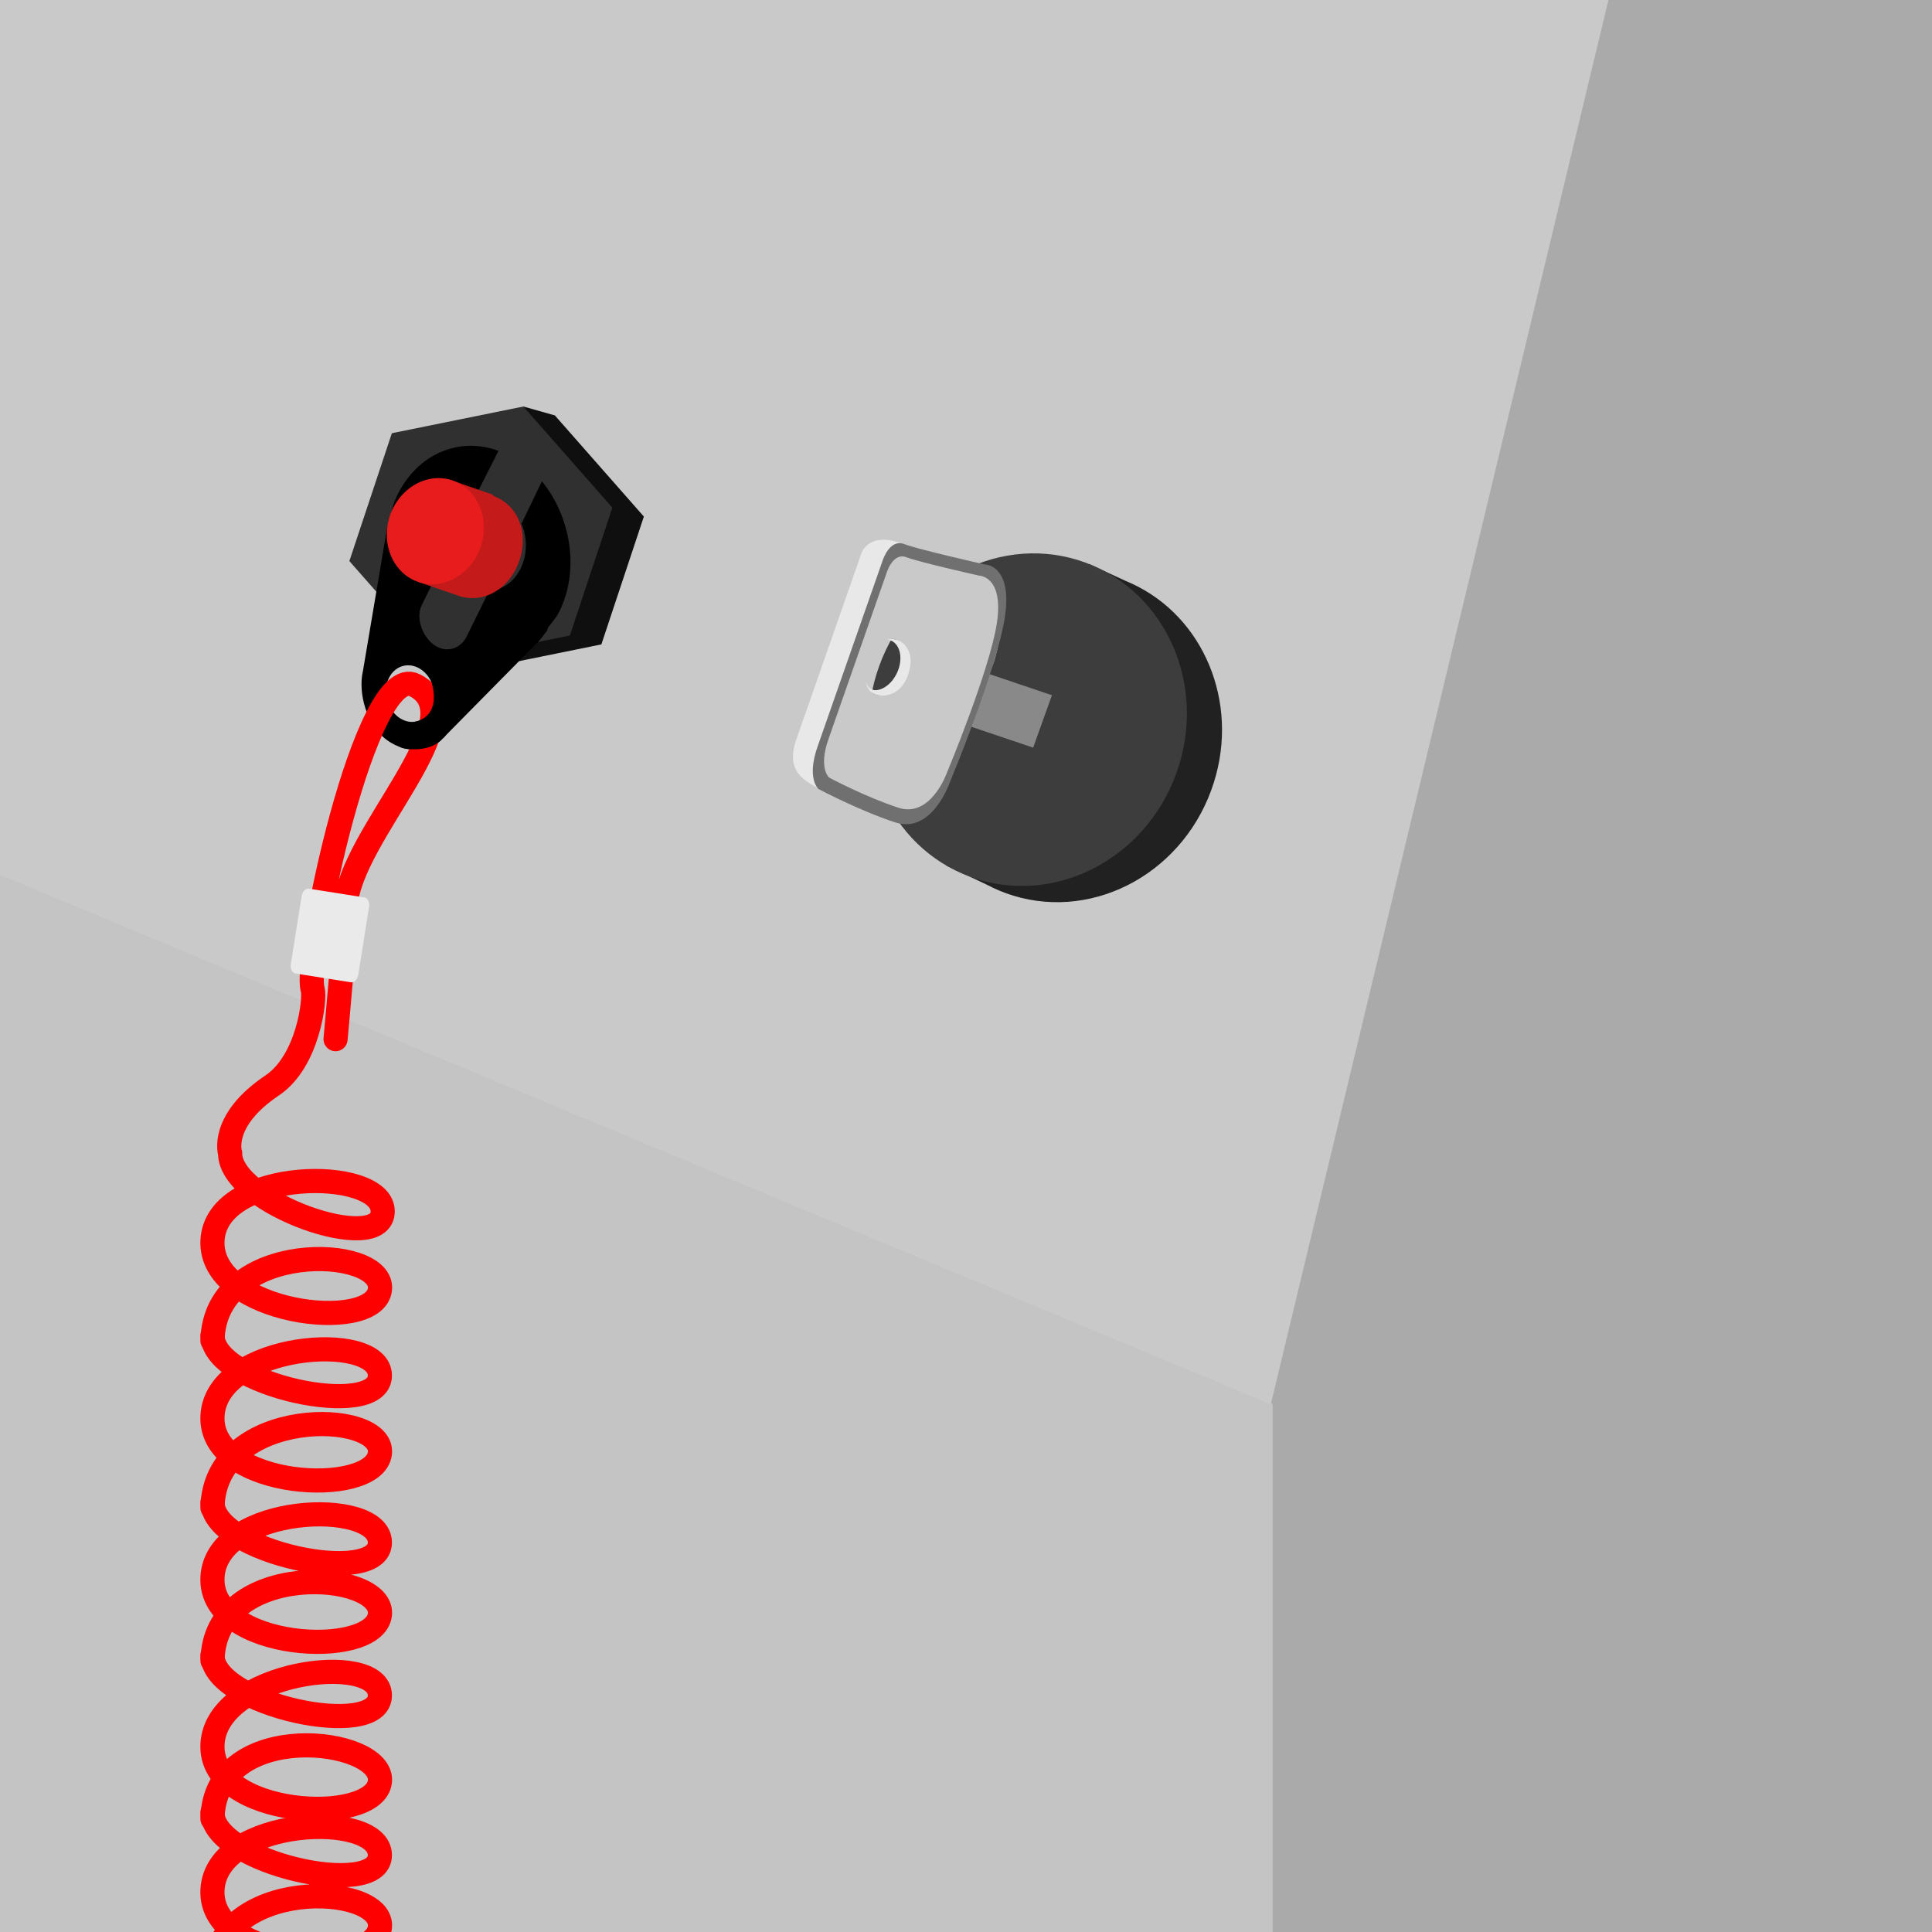 <?xml version="1.0" encoding="utf-8"?>
<!-- Generator: Adobe Illustrator 16.0.0, SVG Export Plug-In . SVG Version: 6.00 Build 0)  -->
<!DOCTYPE svg PUBLIC "-//W3C//DTD SVG 1.1//EN" "http://www.w3.org/Graphics/SVG/1.1/DTD/svg11.dtd">
<svg version="1.1" id="_x33_._Clau_dedins" xmlns="http://www.w3.org/2000/svg" xmlns:xlink="http://www.w3.org/1999/xlink" x="0px"
	 y="0px" width="800px" height="800px" viewBox="0 0 800 800" enable-background="new 0 0 800 800" xml:space="preserve">
<g id="Caixa">
	<path fill="#AAAAAA" d="M-455,358.023V64.524l400.906-1088.535c0,0,828.371-349.382,883.598-337.419
		c58.751,12.732,499.788,284.493,530.372,463.268c35.283-9.409,51.586,28.225,65.697,68.217l298.808,2657.265L527.429,2010.08
		L-455,358.023z"/>
	<path fill="#EAEAEA" d="M842.026-732.036c0,0,225.686-578.104-31.276-634.613c-256.96-56.51-369.007-80.007-369.007-80.007
		s-238.442-101.335-513.596,408.531L842.026-732.036z"/>
	<polygon fill="#C4C4C4" points="527,2010.08 527,581.446 -455,64.524 -455,1438.511 	"/>
	<polygon fill="#C9C9C9" points="526.226,581.446 842.026,-732.036 -71.853,-1038.125 -507.938,150.679 	"/>
</g>
<polygon fill="#0F0F0F" points="229.758,172.014 216.706,168.329 214.343,175.145 175.314,183.07 157.716,236.009 194.567,277.89 
	249.016,266.834 266.611,213.896 "/>
<polygon fill="#303030" points="181.515,274.205 144.664,232.323 162.263,179.385 216.706,168.329 253.559,210.209 235.964,263.149 
	"/>
<g id="Cordó_2_">
	<g>
		<path d="M164.494,205.09c-1.462,3.013-2.494,6.023-2.494,9.715v-0.003l-0.702,0.201c-0.433,1.924-1.074,3.171-1.272,5.14
			L150.264,278h-0.011c-2.053,9,1.545,22.312,9.961,28.438c8.479,6.169,18.769,5.061,24.865-2.434l37.158-37.647
			c1.447-1.247,3.032-3.686,4.307-5.213l0.307-1.145h-0.01c2.162-3,3.426-3.993,4.887-7.005c8.387-17.266,4.528-39.062-7.333-53.728
			l-8.473,17.62c2.593,6.058,2.391,12.878-0.35,18.525c-2.745,5.646-7.714,8.932-13.024,9.257l-9.501,19.245
			c-2.738,5.076-8.65,6.532-13.393,3.078c-4.743-3.452-7.467-10.824-5.181-16.093l9.529-19.318c-2.6-6.046-2.365-12.809,0.42-18.55
			c2.788-5.74,7.703-9.039,13.297-9.155l8.68-17.193C190.308,180.724,172.916,187.75,164.494,205.09z M174.614,277.399
			c4.181,3.042,6.113,8.823,4.915,13.827c-0.198,0.83-0.483,1.638-0.857,2.409c-2.118,4.365-6.476,6.198-10.638,4.895
			c-1.007-0.315-2.002-0.813-2.952-1.504c-4.874-3.545-6.688-10.815-4.057-16.235C163.658,275.373,169.741,273.854,174.614,277.399z
			"/>
	</g>
</g>
<g id="Cordó">
	<path fill="none" stroke="#FF0000" stroke-width="10" stroke-linecap="round" stroke-miterlimit="10" d="M90.938,993.795
		c0,20.646,69.367,28.531,69.316,9.912c-0.042-15.183-69.147-13.689-70.422,12.438c-1.474,30.234,68.21,26.013,70.422,7.579
		c1.944-16.208-69.316-9.329-68.925,14.372"/>
	<path fill="none" stroke="#FF0000" stroke-width="10" stroke-linecap="round" stroke-miterlimit="10" d="M91.31,1071.307
		c0,20.648,69.034,29.618,68.983,10.998c-0.029-9.719-68.258-11.306-69.652,8.077c-1.104,15.354,71.81,22.737,71.81,3.206
		c0-19.821-54.799-6.697-55.537,35.334"/>
	<path fill="none" stroke="#FF0000" stroke-width="10" stroke-linecap="round" stroke-miterlimit="10" d="M90.938,1035.773
		c-5.575,29.539,69.367,35.72,69.316,17.101c-0.043-15.62-66.565-16.603-67.896,10.688c-1.476,30.232,67.989,16.976,67.935,7.744
		c-0.085-14.186-68.518-24.262-68.983,0"/>
	<path fill="none" stroke="#FF0000" stroke-width="10" stroke-linecap="round" stroke-miterlimit="10" d="M87.989,685.424
		c0,20.648,69.367,35.213,69.315,16.593c-0.053-18.567-67.84-9.954-69.315,20.277c-1.475,30.232,67.104,33.921,69.315,15.487
		c2.212-18.436-68.577-26.666-69.315,15.364"/>
	<path fill="none" stroke="#FF0000" stroke-width="10" stroke-linecap="round" stroke-miterlimit="10" d="M87.989,622.109
		c0,20.646,69.367,35.213,69.315,16.593c-0.053-18.567-67.84-15.783-69.315,14.448c-1.475,30.232,67.104,33.92,69.315,15.484
		c2.212-18.434-68.577-23.03-69.315,19.003"/>
	<path fill="none" stroke="#FF0000" stroke-width="10" stroke-linecap="round" stroke-miterlimit="10" d="M87.989,552.966
		c0,20.648,69.367,35.21,69.315,16.591c-0.053-18.566-67.84-13.451-69.315,16.782c-1.475,30.231,67.104,33.918,69.315,15.483
		c2.212-18.434-68.577-19.53-69.315,22.501"/>
	<path fill="none" stroke="#FF0000" stroke-width="10" stroke-linecap="round" stroke-miterlimit="10" d="M87.989,555.18
		c0.738-42.033,71.54-39.633,69.328-21.198c-2.212,18.435-70.803,9.946-69.328-20.286c1.475-30.233,70.428-30.685,70.481-12.116
		c0.052,18.62-63.188-3.372-63.188-24.02c0,0-4.388-13.489,17.462-28.141c14.888-9.985,17.89-35.887,16.74-39.683
		c-3.965-13.082,22.089-136.167,42.214-126.02c26.425,13.325-26.604,61.739-28.611,91.355c0.624,4.326-4.141,55.214-4.141,55.214"/>
	<path fill="none" stroke="#FF0000" stroke-width="10" stroke-linecap="round" stroke-miterlimit="10" d="M87.989,940.393
		c0,20.648,69.419,27.324,69.368,8.702c-0.053-18.567-67.916-16.045-69.392,14.188c-1.475,30.232,68.646,30.485,70.858,12.048
		c2.211-18.434-67.148-23.568-67.886,18.464"/>
	<path fill="none" stroke="#FF0000" stroke-width="10" stroke-linecap="round" stroke-miterlimit="10" d="M87.989,878.451
		c0,20.648,69.367,35.211,69.315,16.592c-0.053-18.568-67.84-18.804-69.315,11.43c-1.475,30.234,67.104,33.92,69.315,15.484
		c1.099-9.152-68.739-12.207-69.315,20.648"/>
	<path fill="none" stroke="#FF0000" stroke-width="10" stroke-linecap="round" stroke-miterlimit="10" d="M87.989,816.51
		c0,20.648,69.367,35.211,69.315,16.593c-0.053-18.567-67.84-18.804-69.315,11.429c-1.475,30.234,67.104,33.92,69.315,15.486
		c2.212-18.435-68.577-21.386-69.315,20.646"/>
	<path fill="none" stroke="#FF0000" stroke-width="10" stroke-linecap="round" stroke-miterlimit="10" d="M87.965,750.563
		c0,20.649,69.39,36.197,69.338,17.577c-0.053-18.566-67.84-15.784-69.315,14.45c-1.475,30.232,67.104,33.919,69.315,15.484
		c2.212-18.435-68.577-21.383-69.315,20.646"/>
</g>
<path fill="#EAEAEA" d="M148.351,403.672c-0.305,1.914-1.678,3.288-3.068,3.067l-22.889-3.628c-1.39-0.222-2.27-1.953-1.967-3.869
	l4.472-28.194c0.303-1.916,1.676-3.29,3.067-3.069l22.887,3.63c1.391,0.217,2.271,1.952,1.968,3.867L148.351,403.672z"/>
<g id="Botó_1_">
	<path fill="#C41A1A" d="M204,205.223v-0.011l0.383-0.103c-0.401-0.166-0.45-0.339-0.869-0.476c-0.238-0.079-0.31-0.122-0.546-0.19
		l-17.152-5.934l-4.069,13.952c-1.558,2.072-2.813,4.443-3.678,7.084c-1.026,3.137-1.354,6.309-1.127,9.344l-3.575,12.141
		l15.567,5.328c0.377,0.151,0.743,0.313,1.135,0.442c0.234,0.079,0.476,0.124,0.714,0.191l0.297,0.099l0.008-0.019
		c10.149,2.673,20.376-3.916,24.061-15.184C218.766,220.825,215,209.273,204,205.223z"/>
	<path fill="#E81C1C" d="M199.138,226.119c3.808-11.643-1.554-23.847-11.979-27.255c-10.426-3.409-21.958,3.27-25.765,14.911
		c-3.807,11.648,1.553,23.849,11.978,27.255C183.798,244.439,195.332,237.764,199.138,226.119z"/>
</g>
<g>
	<path fill="#212121" d="M471.26,242.931l0.009-0.018l-0.349-0.16c-1.531-0.783-3.103-1.51-4.717-2.174l-15.246-7.024l-1.312,2.759
		c-29.774-3.409-59.664,15.06-70.948,46.053c-9.614,26.413-3.027,54.542,14.598,72.514l-1.627,3.419l17.064,8.085
		c1.609,0.851,3.263,1.643,4.972,2.357l0.102,0.047l0.003-0.006c0.871,0.362,1.746,0.717,2.64,1.041
		c33.936,12.356,72.054-6.772,85.139-42.721C513.681,293.887,500.156,257.95,471.26,242.931z"/>
	
		<ellipse transform="matrix(0.94 0.342 -0.342 0.94 127.579 -127.551)" fill="#3D3D3D" cx="425.42" cy="297.933" rx="65.39" ry="69.269"/>
	<g id="Clau">
		<polygon fill="#898989" points="435.586,287.87 379.965,269.109 372.186,290.82 427.807,309.58 		"/>
		<path fill="#E8E8E8" d="M381.561,227.165c0,0-2.187,0.009-8.387-2.211c-13.761-4.93-16.489,4.185-16.489,4.185l-26.861,76.815
			c-4.693,13.421,2.134,18.337,17.035,23.602c3.263,1.153,5.181-49.196,5.181-49.196
			C366.535,238.91,381.561,227.165,381.561,227.165z M401.366,237.631"/>
		<path fill="#C9C9C9" d="M408.413,280.793c0.971-3.208,3.511-2.275,6.78-23.991c3.272-21.716-7.333-22.208-7.333-22.208
			s-27.269-6.124-33.419-8.457c-6.156-2.333-9.013,7.015-9.013,7.015l-26.862,76.817c-4.691,13.42,1.881,16.569,1.881,16.569
			s15.685,8.094,30.711,12.988c15.029,4.893,20.645-14.095,20.645-14.095S407.062,285.22,408.413,280.793z M367.107,287.404
			c-4.832,1.906-8.852-1.546-8.983-7.709c-0.129-6.165,3.681-12.705,8.508-14.61c4.83-1.905,8.855,1.548,8.982,7.71
			C375.746,278.958,371.938,285.499,367.107,287.404z"/>
		<path fill="#E8E8E8" d="M372.702,274.376c-0.82,5.786-5.157,10.889-9.682,11.393c-2.153,0.241-3.947-1.15-4.638-3.738
			c1.014,5.2,4.647,6.287,7.839,5.971c6.508-0.646,9.846-6.23,10.756-12.661c0.914-6.428-3.714-11.607-8.949-10.623
			c-0.207,0.039-0.412,0.069-0.622,0.108C371.121,265.265,373.436,269.216,372.702,274.376z"/>
		<path fill="#707070" d="M416.1,255.497c3.271-21.718-8.264-21.76-8.264-21.76s-27.26-6.124-33.418-8.458
			c-6.15-2.333-9.007,7.016-9.007,7.016L338.55,309.11c-4.691,13.42,0.374,17.599,0.374,17.599s16.807,8.95,31.834,13.843
			c15.026,4.893,22.381-16.186,22.381-16.186S412.829,277.213,416.1,255.497z M392.131,319.894c0,0-6.614,18.967-20.137,14.566
			c-13.52-4.403-28.643-12.458-28.643-12.458s-4.559-3.76-0.338-15.835l24.172-69.12c0,0,2.571-8.413,8.106-6.314
			c5.536,2.102,30.068,7.612,30.068,7.612s10.376,0.037,7.435,19.579S392.131,319.894,392.131,319.894z"/>
	</g>
</g>
<path d="M171.265,298.918c0,0,11.61-0.981,7.501-16.175c-0.177-0.735,0.234-2.368,0.296-2.368s9.687,5.25,9.687,5.25l-6.064,20.82
	c0,0-4.096,4.851-14.329,3.64S171.265,298.918,171.265,298.918z"/>
</svg>
